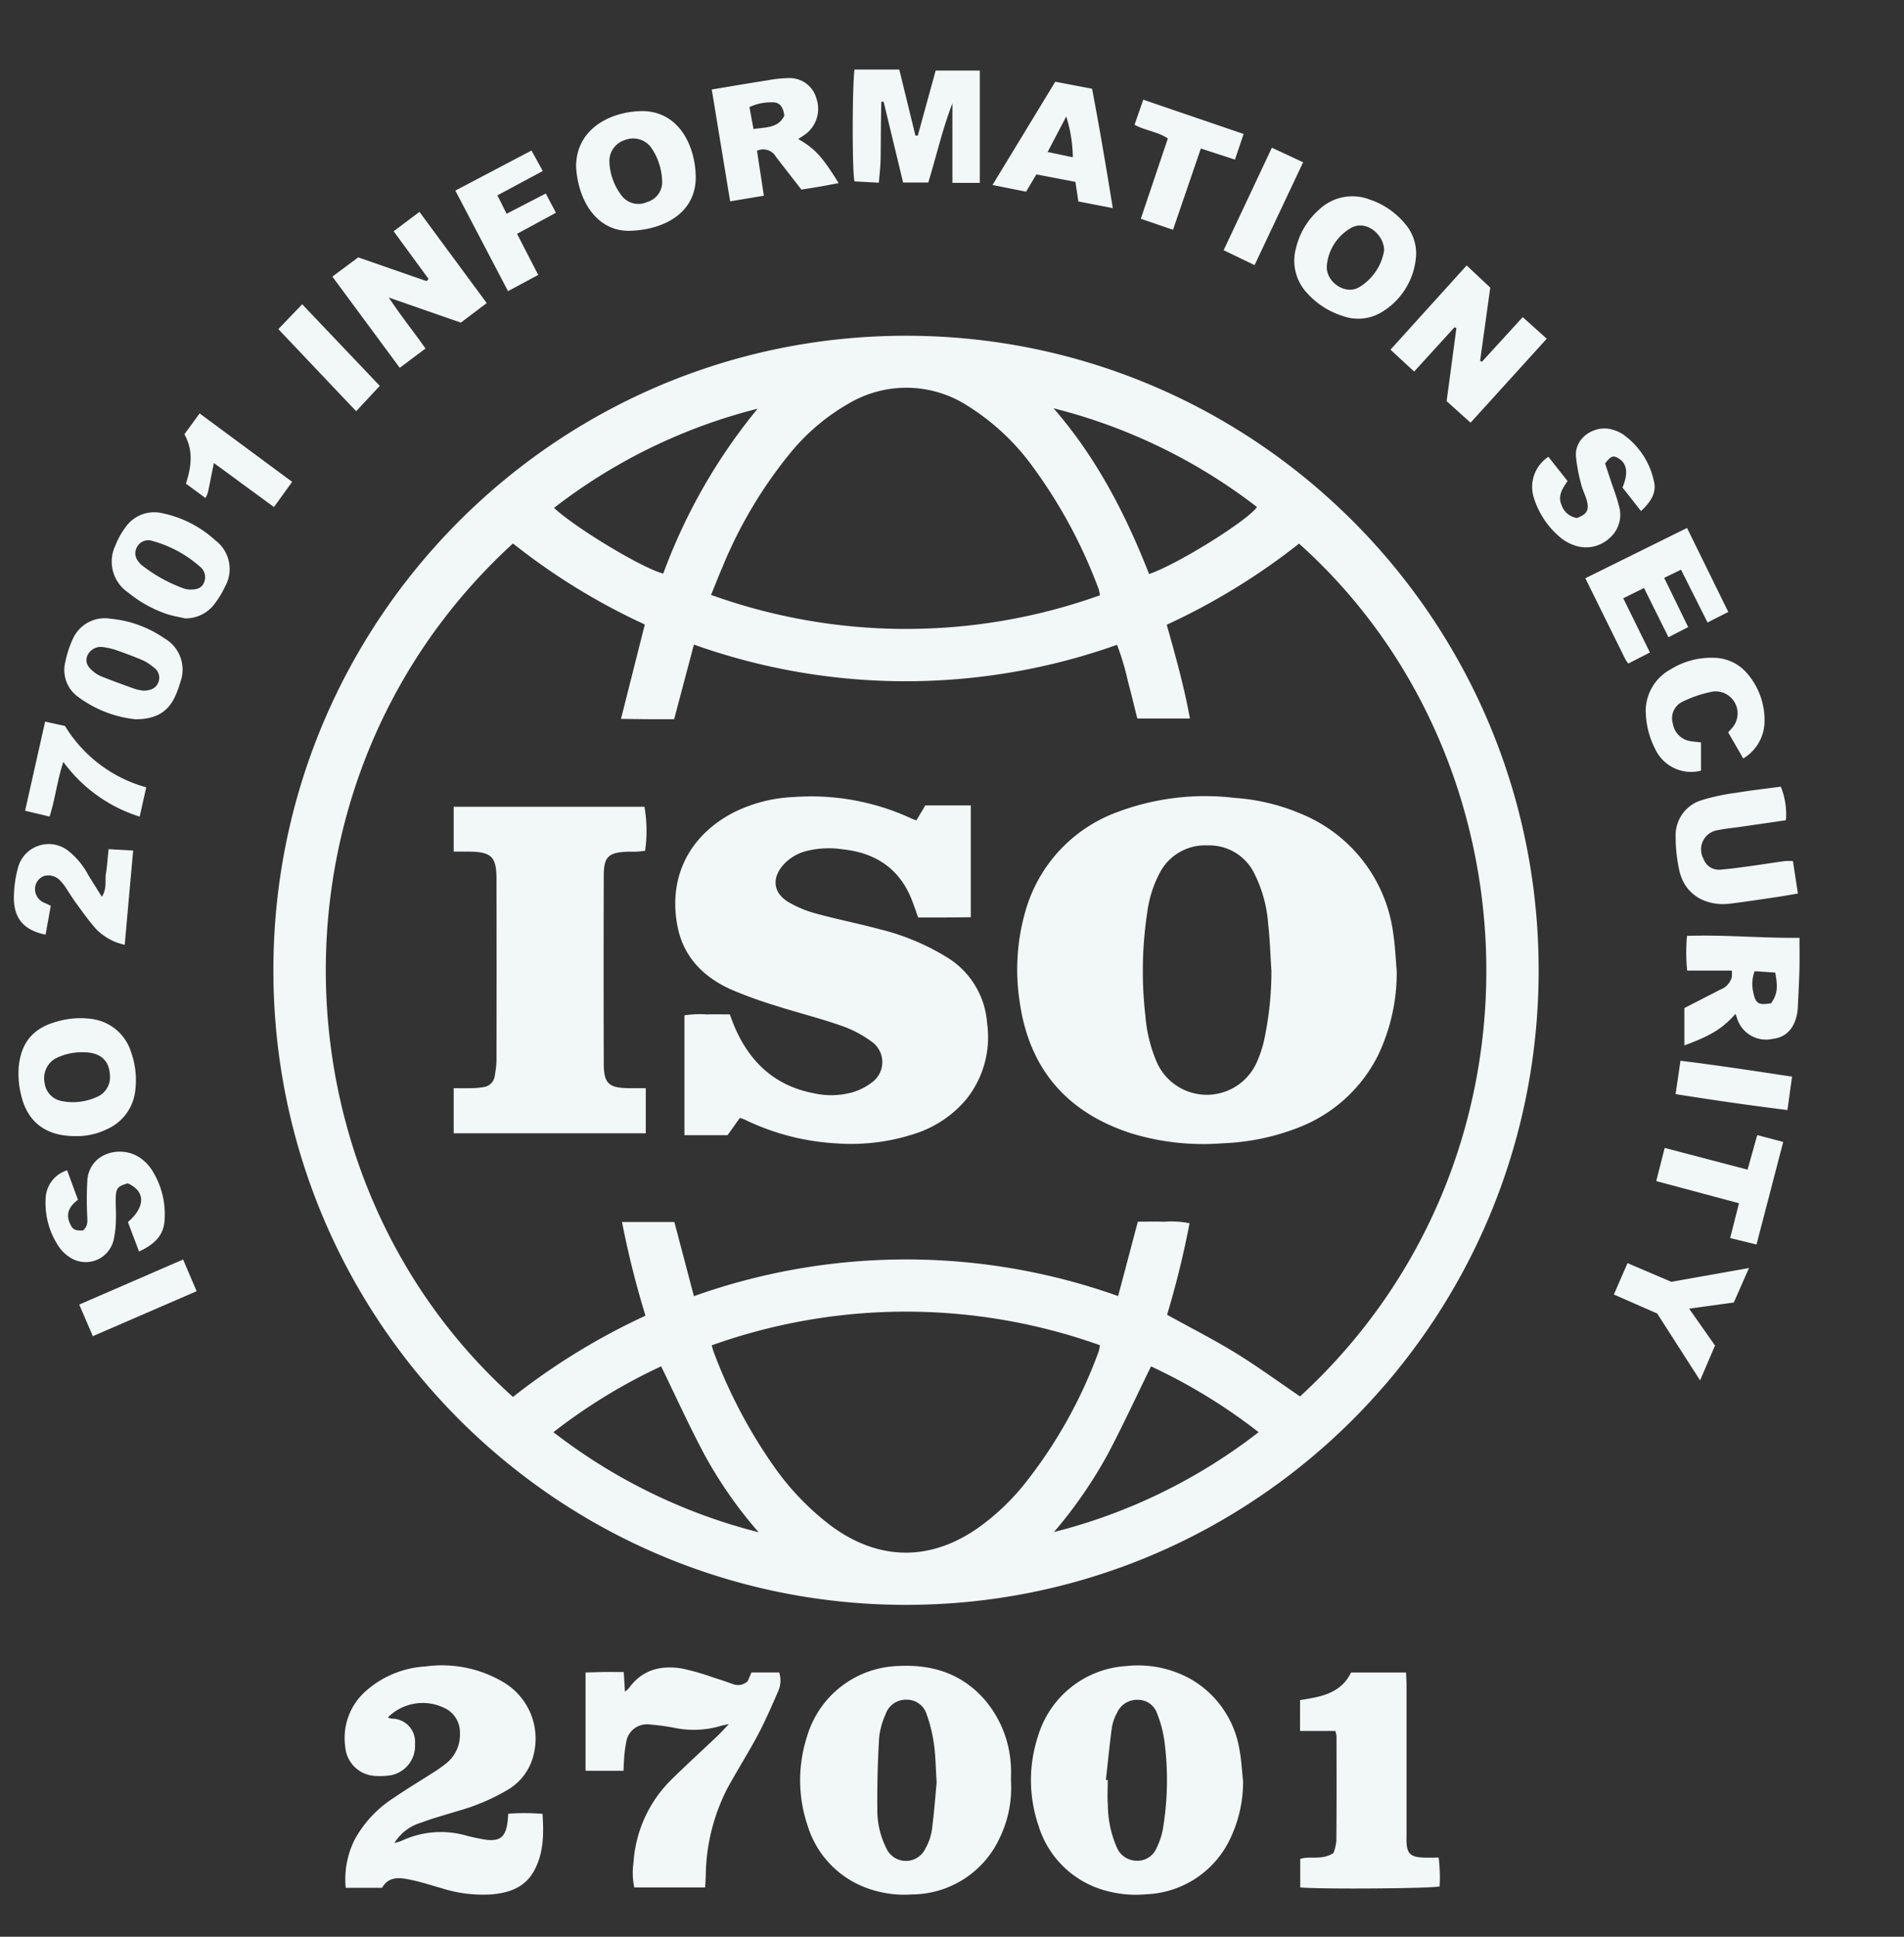 <svg xmlns="http://www.w3.org/2000/svg" width="60" height="61" fill="none" id="svg-1252396535_13619"><rect width="100%" height="100%" fill="#333333" stroke="none"/><path d="M28.57 10.575c11.01.01 19.928 8.967 19.917 20.005-.01 11.039-8.944 19.978-19.955 19.967-10.997-.01-19.909-8.946-19.917-19.971-.01-11.036 8.904-19.99 19.912-20.001h.043Zm-6.702 30.249a19.918 19.918 0 0 1 13.367-.003l.621-2.343c.287 0 .55-.008.815.002a2.9 2.9 0 0 1 .815.048 28.909 28.909 0 0 1-.708 2.882c.736.408 1.467.777 2.163 1.205.696.428 1.354.91 2.027 1.367 8.082-7.425 7.578-20.055-.032-26.86a20.72 20.72 0 0 1-4.169 2.555c.282 1.002.552 1.963.73 2.954H35.84c-.1-.4-.192-.782-.293-1.16a8.245 8.245 0 0 0-.346-1.162 19.885 19.885 0 0 1-13.334-.007l-.623 2.35c-.287 0-.552.002-.816 0-.269-.002-.538-.006-.859-.01l.751-2.973a20.34 20.34 0 0 1-4.155-2.552c-8.032 7.343-7.694 19.972 0 26.881a20.912 20.912 0 0 1 4.176-2.559 28.704 28.704 0 0 1-.74-2.951h1.65l.616 2.336Zm12.795-22.075a1.574 1.574 0 0 0-.041-.193 15.75 15.75 0 0 0-2.061-3.834 7.31 7.31 0 0 0-2.058-1.933 3.563 3.563 0 0 0-3.719-.102 6.617 6.617 0 0 0-1.938 1.653 14.135 14.135 0 0 0-2.074 3.507c-.122.283-.234.57-.364.89a18.147 18.147 0 0 0 12.255.012ZM22.428 42.373c.028.096.04.152.06.203a15.983 15.983 0 0 0 1.88 3.581 8.345 8.345 0 0 0 1.84 1.915c1.495 1.093 3.116 1.107 4.626.042a7.38 7.38 0 0 0 1.389-1.297 14.897 14.897 0 0 0 2.405-4.268c.016-.06.027-.12.032-.18a18.188 18.188 0 0 0-12.232.004Zm10.787 5.88a17.49 17.49 0 0 0 6.447-3.145 17.566 17.566 0 0 0-3.39-2.072c-.458.934-.879 1.846-1.346 2.733a14.42 14.42 0 0 1-1.712 2.484Zm-9.309.007a13.658 13.658 0 0 1-1.72-2.47c-.476-.895-.895-1.818-1.352-2.756a17.612 17.612 0 0 0-3.394 2.074 17.601 17.601 0 0 0 6.466 3.152Zm12.305-30.18c.881-.298 3.092-1.672 3.4-2.11a17.45 17.45 0 0 0-6.41-3.11c1.343 1.543 2.264 3.318 3.01 5.22Zm-12.337-5.207a17.428 17.428 0 0 0-6.415 3.124c.683.637 2.796 1.908 3.442 2.069a17.846 17.846 0 0 1 2.973-5.193Zm15.299 43.224a4.158 4.158 0 0 1-.378 1.755 3.058 3.058 0 0 1-2.669 1.81 3.555 3.555 0 0 1-1.234-.101 3.035 3.035 0 0 1-2.165-2.058 4.435 4.435 0 0 1-.014-2.829 3.1 3.1 0 0 1 2.785-2.2 3.407 3.407 0 0 1 2.006.4 3.142 3.142 0 0 1 1.548 2.194c.067.336.082.686.12 1.029Zm-4.323-.038.058.004c0 .266-.017.532.004.797.003.463.102.92.289 1.343a.68.68 0 0 0 .601.402.65.65 0 0 0 .64-.391 2.28 2.28 0 0 0 .2-.586 9.345 9.345 0 0 0 .051-2.793 3.653 3.653 0 0 0-.23-.864.629.629 0 0 0-.607-.433.69.69 0 0 0-.66.418 1.443 1.443 0 0 0-.158.455c-.074.548-.127 1.098-.188 1.648Zm-2.992.036a3.591 3.591 0 0 1-.35 1.782 3.063 3.063 0 0 1-2.755 1.79 3.445 3.445 0 0 1-1.557-.247 3.037 3.037 0 0 1-1.743-1.91 4.463 4.463 0 0 1-.028-2.796 3.097 3.097 0 0 1 2.895-2.242c1.056-.053 1.983.237 2.703 1.055a3.46 3.46 0 0 1 .83 2.05c.016.17.005.345.005.518Zm-2.341.063c-.032-.49-.033-.862-.085-1.225a4.706 4.706 0 0 0-.23-.936.65.65 0 0 0-.626-.463.677.677 0 0 0-.67.46c-.105.23-.173.477-.201.728a31.543 31.543 0 0 0-.058 2.247c-.008.43.09.856.282 1.24a.677.677 0 0 0 1.224.03c.11-.19.184-.398.215-.615.07-.527.108-1.055.146-1.466h.003Zm-17.295-2.064a.72.72 0 0 0 .12.037.73.73 0 0 1 .738.72c0 .024 0 .049-.003.072a.94.94 0 0 1-.748.988 2.1 2.1 0 0 1-.483.025.994.994 0 0 1-.966-.916 1.968 1.968 0 0 1 .642-1.753 3.097 3.097 0 0 1 1.885-.78c.842-.116 1.7.054 2.434.482a2.067 2.067 0 0 1 .967 2.328 1.743 1.743 0 0 1-.845 1.096c-.48.28-.993.495-1.527.644-.385.119-.777.224-1.154.366-.354.1-.659.33-.853.645.076-.019.15-.041.223-.068a2.908 2.908 0 0 1 1.99-.18c.212.058.427.105.643.14.468.07.655-.084.71-.566.009-.07.013-.138.023-.25a7.398 7.398 0 0 1 1.078.004c.041.63.041 1.234-.266 1.795-.287.525-.782.694-1.331.742a4.276 4.276 0 0 1-1.572-.19c-.332-.095-.663-.203-1-.272-.334-.069-.679-.112-.887.256h-1.146a2.796 2.796 0 0 1 .285-1.523c.297-.54.727-.995 1.248-1.323.39-.269.798-.51 1.195-.766a4.5 4.5 0 0 0 .426-.297c.298-.231.464-.593.446-.97a.847.847 0 0 0-.515-.797 1.555 1.555 0 0 0-1.757.31Zm7.434-1.432.038.62a1.11 1.11 0 0 0 .129-.119c.427-.586 1.024-.723 1.69-.607.337.075.67.172.994.288.198.06.394.13.59.198a.433.433 0 0 0 .467-.096l.116-.27h.874a.827.827 0 0 1-.027.581c-.203.465-.404.932-.641 1.379-.303.57-.651 1.117-.962 1.684a6.175 6.175 0 0 0-.684 2.77c-.004.112-.011.225-.018.358h-2.234a2.26 2.26 0 0 1-.024-.79 4.034 4.034 0 0 1 1.206-2.62c.469-.461.956-.904 1.434-1.357.107-.102.205-.213.367-.38-.137.03-.195.038-.25.056a2.995 2.995 0 0 1-1.47.063 6.885 6.885 0 0 0-.786-.106.66.66 0 0 0-.735.578l-.002.01c-.032.17-.053.34-.062.514-.01.112-.01.226-.018.356h-1.196v-3.096c.199-.004.39-.011.582-.015l.622.001Zm21.312.885c.643-.103 1.281-.2 1.608-.87h1.732c.006.128.014.25.016.374v4.716c0 .082-.003.162 0 .243.011.354.12.472.48.494.171.01.343.003.532.003.037.301.047.605.03.908-.276.068-3.824.092-4.392.031v-.898c.318-.102.688.052 1.048-.185.046-.123.076-.251.09-.382.01-1.098.006-2.197.005-3.294a.905.905 0 0 0-.036-.168h-1.114l.001-.972ZM28.339 2.19l.508 2.08h.075l.563-2.047h1.391V5.76h-.863V3.255c-.313.81-.503 1.652-.76 2.493h-.794l-.614-2.545-.073.002c-.004.206-.008.412-.01.619-.003.206-.004.416-.006.625-.003.22 0 .44-.009.66-.009.205-.032.41-.052.646l-.767-.042c-.076-.253-.074-2.99 0-3.523h1.41Zm18.003 11.123-.755-.678.308-2.301-.06-.026-1.271 1.395-.746-.69 2.4-2.652.744.697-.32 2.305.057.031 1.286-1.406.757.68-2.4 2.645ZM13.504 8.784l-1.099-1.5.813-.611 2.12 2.873-.815.615-2.272-.79c.388.588.784 1.072 1.158 1.606l-.812.608-2.123-2.873.815-.606 2.156.749.059-.071ZM54.69 31.933c-.407.46-.77.685-1.611.993V31.75l1.13-.58a.585.585 0 0 0 .364-.39c.006-.07.007-.14.002-.21h-1.408a5.62 5.62 0 0 1-.005-1.093c1.188-.042 2.354.075 3.545.06 0 .35.005.659-.001.968-.01.382-.03.763-.048 1.144-.004.068-.005.138-.015.207-.076.52-.352.82-.794.867a.955.955 0 0 1-1.114-.664 2.546 2.546 0 0 0-.045-.127Zm1.124-.336c.191-.278.218-.48.129-.965l-.65-.043a1.134 1.134 0 0 0-.046.649c.073.371.16.43.567.36ZM22.43 2.819c.628-.105 1.216-.205 1.806-.298a3.79 3.79 0 0 1 .583-.06.874.874 0 0 1 .911.649.997.997 0 0 1-.375 1.136c-.063.045-.128.084-.202.132.525.3.757.554 1.275 1.389-.198.037-.385.074-.573.107-.193.034-.386.063-.6.098-.267-.343-.536-.687-.803-1.033a.463.463 0 0 0-.597-.19l.216 1.415-1.062.178-.58-3.523Zm2.286.825c-.032-.284-.159-.435-.385-.42a1.546 1.546 0 0 0-.714.15l.128.69c.394-.061.779-.025.971-.42Zm-6.562 1.599c.005-1.21 1.11-1.72 2.032-1.743 1.148-.029 1.706 1 1.738 2.029.035 1.14-.95 1.703-2.06 1.74-1.061.036-1.657-.967-1.71-2.026Zm2.711.436a1.95 1.95 0 0 0-.347-1.033.703.703 0 0 0-.834-.232.69.69 0 0 0-.48.69c.016.383.15.752.383 1.054.188.25.523.335.807.204a.651.651 0 0 0 .471-.683Zm23.761 2.346a2.24 2.24 0 0 1-1.16 1.849 1.424 1.424 0 0 1-1.143.081 2.519 2.519 0 0 1-1.126-.716 1.491 1.491 0 0 1-.358-1.42c.112-.477.37-.905.74-1.226a1.515 1.515 0 0 1 1.582-.309c.44.146.831.415 1.125.776.229.268.35.612.34.965Zm-1.008-.138c0-.503-.583-.995-1.07-.691a1.517 1.517 0 0 0-.735 1.157c-.05.508.554.94.993.707.432-.248.73-.68.812-1.173ZM2.362 35.783c-.911 0-1.494-.436-1.694-1.283a2.783 2.783 0 0 1-.076-.924c.088-.788.49-1.221 1.26-1.416.322-.088.659-.113.991-.072a1.5 1.5 0 0 1 1.29 1.058c.132.373.178.77.134 1.163a1.51 1.51 0 0 1-.907 1.261 2.14 2.14 0 0 1-.998.213Zm.266-2.641a1.847 1.847 0 0 0-.9.207.72.72 0 0 0-.324.747c.032.3.26.54.557.586.365.07.743.024 1.082-.128a.67.67 0 0 0 .42-.692c-.02-.469-.307-.718-.835-.72Zm54.029-4.999c-.254.043-.477.084-.702.116-.478.07-.958.144-1.437.203-.692.087-1.434-.226-1.606-1.081a4.95 4.95 0 0 1-.108-1.03 1.15 1.15 0 0 1 .8-1.142 6.568 6.568 0 0 1 1.111-.24c.466-.077.935-.129 1.403-.192.135.335.19.698.161 1.057-.492.073-.991.143-1.492.217-.217.031-.437.048-.65.095a.612.612 0 0 0-.457.9.513.513 0 0 0 .544.344c.298-.025.595-.065.892-.106.376-.051.752-.112 1.129-.163.084-.006.17-.006.255-.001l.157 1.023Zm-4.079-8.073-.771-1.55-.654.324.84 1.707-.68.348a1.142 1.142 0 0 1-.09-.126c-.415-.839-.828-1.678-1.265-2.56l3.205-1.584 1.3 2.645-.654.332-.836-1.663-.53.258.756 1.55-.621.32Zm-.866-3.974-.583-.741c.191-.459.143-.763-.139-.927-.155-.09-.225-.065-.41.168l.155.469c.094.285.206.566.278.856a.967.967 0 0 1-.28 1.016 1.09 1.09 0 0 1-1.13.235 1.384 1.384 0 0 1-.419-.233 2.642 2.642 0 0 1-.854-1.278c-.144-.48.045-.998.464-1.273l.604.763c-.161.234-.32.47-.186.764a.607.607 0 0 0 .482.401c.31-.12.39-.245.313-.542-.047-.178-.138-.345-.181-.523a5.374 5.374 0 0 1-.164-.879c-.042-.591.591-.99 1.12-.848.124.029.24.079.348.147.519.359.878.907.998 1.528.06.31-.08.59-.416.897ZM2.115 36.86l.342.929c-.26.194-.4.426-.252.748.086.19.15.226.407.218.186-.143.135-.346.133-.54a9.942 9.942 0 0 1 .01-1.069c.082-.85 1.099-1.11 1.705-.646.13.097.24.217.328.353.313.491.451 1.075.391 1.657-.056.46-.375.71-.798.909l-.35-.928c.56-.486.553-.972-.006-1.221-.308.09-.367.15-.378.444-.008.23.016.464.006.694a3.161 3.161 0 0 1-.074.652.904.904 0 0 1-1.406.522 1.15 1.15 0 0 1-.317-.315 2.447 2.447 0 0 1-.41-1.614.961.961 0 0 1 .67-.793ZM35.067 6.555l-1.085-.21-.093-.617-1.23-.235-.325.544-1.058-.21 1.978-3.253 1.16.221c.236 1.233.443 2.466.653 3.76Zm-1.26-1.602A4.416 4.416 0 0 0 33.6 3.67l-.586 1.117.792.166ZM5.834 19.478c-.19-.045-.383-.074-.568-.135a3.918 3.918 0 0 1-1.232-.684 1.175 1.175 0 0 1-.397-1.48c.079-.203.186-.396.317-.571a1.099 1.099 0 0 1 1.158-.444 3.53 3.53 0 0 1 1.673.854c.456.342.586.97.303 1.465-.097.209-.22.404-.363.584a1.14 1.14 0 0 1-.89.41Zm.135-.91c.254.01.394-.059.46-.22a.42.42 0 0 0-.128-.501 3.784 3.784 0 0 0-1.505-.812.4.4 0 0 0-.477.192.392.392 0 0 0 .038.453c.033.048.072.09.117.126.4.312.847.559 1.323.731a.863.863 0 0 0 .172.032Zm47.634 4.815v.89a1.25 1.25 0 0 1-1.443-.68 2.68 2.68 0 0 1-.293-1.062 1.493 1.493 0 0 1 .775-1.447 2.42 2.42 0 0 1 1.351-.366c.399 0 .779.17 1.043.468.39.436.594 1.009.567 1.595a1.37 1.37 0 0 1-.669 1.108l-.475-.823c.044-.05.084-.091.12-.134a.693.693 0 0 0-.6-1.151 3.71 3.71 0 0 0-.945.314.576.576 0 0 0-.318.698.661.661 0 0 0 .552.55c.098.019.202.023.335.04Zm-49.339-.729a3.673 3.673 0 0 1-1.793-.698 1.038 1.038 0 0 1-.414-1.101c.05-.248.128-.49.232-.718a1.1 1.1 0 0 1 1.19-.65 3.57 3.57 0 0 1 1.702.618c.483.275.695.86.501 1.382-.043.155-.1.307-.167.453-.227.495-.625.717-1.25.714Zm.239-.9c.278-.002.426-.095.49-.272a.389.389 0 0 0-.148-.46 1.531 1.531 0 0 0-.345-.225 13.245 13.245 0 0 0-.838-.32 2.177 2.177 0 0 0-.403-.094.46.46 0 0 0-.508.272c-.067.17-.016.325.174.48.078.07.167.125.262.167.353.139.708.27 1.066.397.082.024.167.042.253.053l-.003.003ZM1.6 28.53l-.164.908c-.702-.144-1.016-.525-.998-1.226.007-.289.047-.575.122-.855a1.001 1.001 0 0 1 1.596-.556c.262.21.477.473.632.77l.422.675c.167-.261.092-.51.129-.737.038-.238.053-.479.083-.763l.774.042c-.09 1.006-.177 1.969-.265 2.969a1.765 1.765 0 0 1-.899-.492c-.23-.257-.43-.542-.634-.82-.123-.168-.23-.347-.346-.518a1.244 1.244 0 0 0-.13-.162.51.51 0 0 0-.529-.176.436.436 0 0 0-.289.396.467.467 0 0 0 .31.456c.053.021.103.048.186.09ZM17.199 6.095l.32.606-1.225.664.667 1.295-.952.51-1.66-3.167 2.4-1.262.355.646-1.429.766.29.58 1.234-.638ZM52.222 41.37l-1.365-.598.43-.988 1.382.588 2.446-.434-.478 1.086-1.408.194.816 1.161-.471 1.098-1.352-2.107ZM36.966 7.238 35.95 6.89l.852-2.529c-.318-.213-.699-.245-1.05-.43l.275-.791 3.163 1.08-.274.807-1.074-.35-.877 2.56Zm15.493 28.917 2.612.684.304-1.088.819.215-.842 3.231-.83-.203.278-1.097-2.608-.698.267-1.044ZM1.563 25.719l-.772-.184.631-2.807.626.137a4.359 4.359 0 0 0 2.56 1.933l-.206.923a4.727 4.727 0 0 1-2.406-1.724c-.195.587-.252 1.148-.433 1.722Zm5.176-11.137c-.069.345-.126.638-.187.93a.954.954 0 0 1-.078.173l-.615-.452c.17-.525.241-1.045-.048-1.556l.48-.656 2.916 2.155-.574.794-1.894-1.388Zm5.229-2.429-.744.799-2.453-2.586.752-.783 2.445 2.57ZM39.535 8.35l-.975-.47 1.52-3.228.985.459-1.53 3.239ZM5.77 39.67l.427.998-3.272 1.417-.428-.996L5.77 39.67Zm47.032-5.21.154-1.05c1.175.143 2.325.32 3.516.5l-.145 1.053a105.586 105.586 0 0 1-3.525-.503Z" fill="#F2F7F7"></path><path d="M44.014 30.578a6.01 6.01 0 0 1-.601 2.687 4.688 4.688 0 0 1-2.46 2.235 7.28 7.28 0 0 1-2.425.509 7.778 7.778 0 0 1-2.872-.311c-2.01-.646-3.214-2.005-3.52-4.122a6.66 6.66 0 0 1 .18-2.886 4.677 4.677 0 0 1 2.857-3.099 7.866 7.866 0 0 1 3.742-.46c.727.05 1.44.223 2.109.511a4.732 4.732 0 0 1 2.89 3.83c.053.366.068.738.1 1.106Zm-3.948 0c-.033-.495-.049-.994-.103-1.486a4.217 4.217 0 0 0-.442-1.593 1.58 1.58 0 0 0-1.468-.872 1.61 1.61 0 0 0-1.508.868c-.205.39-.337.812-.393 1.249a12.315 12.315 0 0 0-.058 3.248c.038.496.157.984.35 1.442a1.723 1.723 0 0 0 3.14.067c.107-.23.19-.47.247-.718.157-.726.235-1.464.235-2.205Zm-11.132-1.681c-.069-.19-.12-.342-.177-.493-.378-1.02-1.14-1.54-2.192-1.652a2.92 2.92 0 0 0-1.202.065 1.472 1.472 0 0 0-.67.413c-.375.416-.335.884.141 1.175.278.164.578.289.889.37.655.18 1.325.311 1.982.488a7.4 7.4 0 0 1 2.163.905 2.644 2.644 0 0 1 1.238 2.062 3.122 3.122 0 0 1-.665 2.404 3.517 3.517 0 0 1-1.56 1.057 6.439 6.439 0 0 1-2.522.321 7.565 7.565 0 0 1-2.894-.75c-.04-.018-.083-.03-.15-.053l-.386.544h-1.361v-3.774c.234-.036.473-.045.71-.029.23-.006.46-.001.72-.001.047.125.089.241.136.355.474 1.132 1.27 1.89 2.497 2.126.408.094.832.085 1.235-.027.22-.065.426-.17.608-.31a.787.787 0 0 0 0-1.281 3.586 3.586 0 0 0-.974-.51c-.675-.235-1.37-.408-2.051-.625a13.806 13.806 0 0 1-1.398-.506c-.868-.386-1.503-1.015-1.696-1.97-.308-1.527.332-2.855 1.728-3.593a4.635 4.635 0 0 1 1.927-.504 7.509 7.509 0 0 1 3.706.673c.041.02.086.034.161.063l.282-.473h1.433v3.522c-.266.003-.537.007-.808.008-.279.002-.555 0-.85 0Zm-8.584 5.377v1.42h-6.053v-1.42c.187 0 .369.004.549-.001.127 0 .253-.01.379-.032a.41.41 0 0 0 .367-.362c.027-.147.046-.296.053-.445.004-1.921.004-3.844 0-5.765-.001-.68-.163-.835-.84-.846-.161-.003-.322 0-.508 0V25.41h6.012c.079.458.086.927.02 1.388-.084.009-.172.02-.262.025-.09.006-.184 0-.277.002-.618.022-.764.155-.764.766a1001.24 1001.24 0 0 0 0 5.903c.002.631.15.768.782.78.172.001.343 0 .543 0Z" fill="#F2F7F7"></path></svg>
